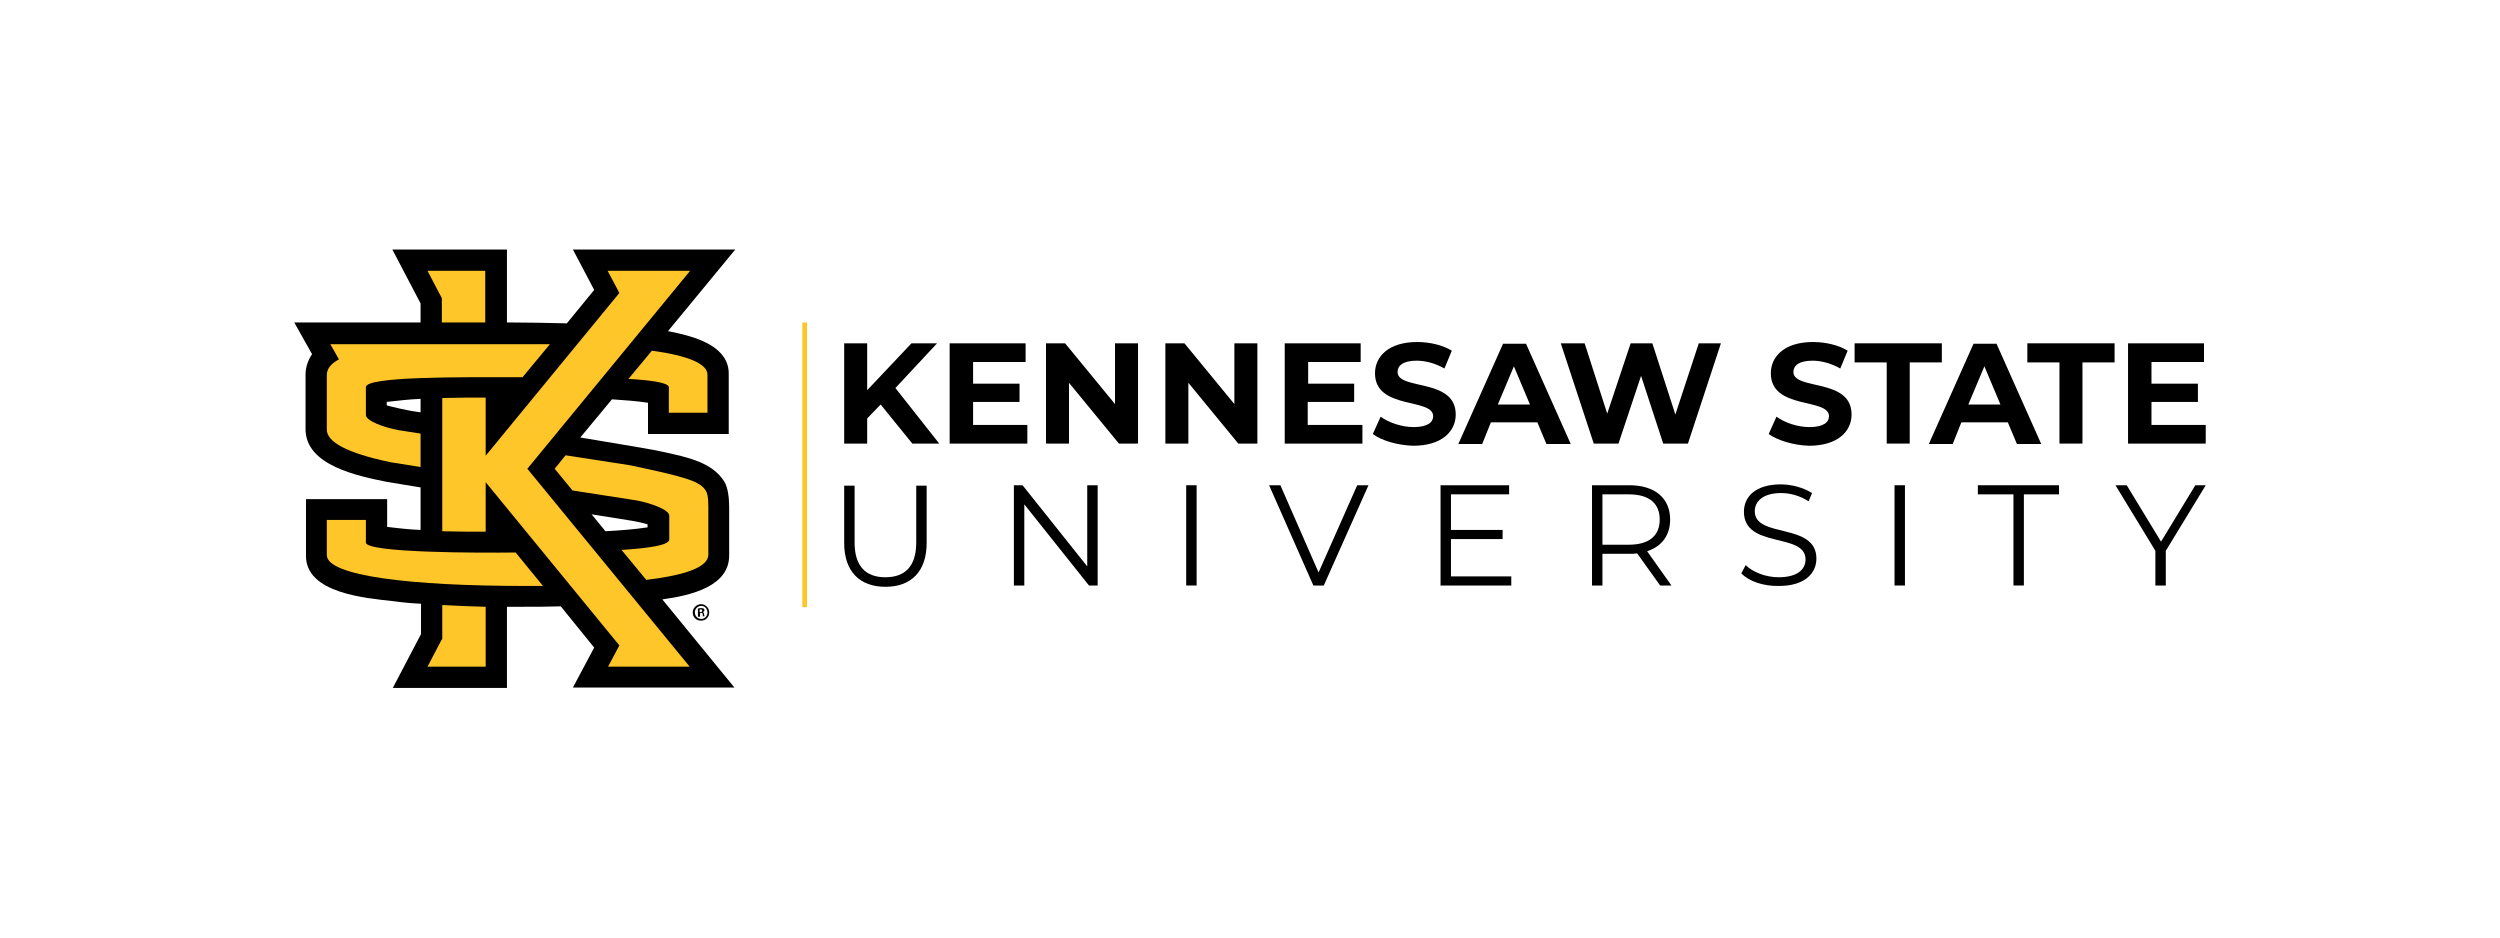 <?xml version="1.0" encoding="utf-8"?>
<!-- Generator: Adobe Illustrator 22.1.0, SVG Export Plug-In . SVG Version: 6.00 Build 0)  -->
<svg version="1.0" xmlns="http://www.w3.org/2000/svg" xmlns:xlink="http://www.w3.org/1999/xlink" x="0px" y="0px"
	 viewBox="0 0 576 216" style="enable-background:new 0 0 576 216;" xml:space="preserve">
<g id="KS__x26__rule">
	<line style="fill:none;stroke:#FFC629;stroke-width:1.084;stroke-miterlimit:10;" x1="185.4" y1="74.3" x2="185.4" y2="139.9"/>
	<g>
		<path d="M168,128v-11.2c0-2.1-0.3-4.5-1.1-5.8c-2.8-4.6-8.9-5.7-13.7-6.8c-2-0.5-9.9-1.8-19.5-3.4L141,92c2.9,0.2,5.7,0.4,8.3,0.8
			v7.2h18.6V86.2c0.1-6.1-6.9-8.3-11.6-9.4c-0.7-0.2-1.5-0.3-2.4-0.5l15.5-18.8H132c1,1.9,4.9,9.3,4.9,9.3l-6.3,7.7
			c-4.6-0.1-9-0.2-12.5-0.2h-1.3V57.5H90.4l6.5,12.4v4.4H67.8l4.1,7.3c-0.9,1.3-1.5,3-1.5,4.6v12.6c-0.1,8.5,12.3,10.9,18.6,12.2
			c2.6,0.4,5.3,0.9,7.9,1.3v9.8c-2.6-0.1-5.2-0.4-7.7-0.7V115H70.5v13c-0.1,8.7,13.8,9.8,20,10.5c2.2,0.3,4.3,0.5,6.5,0.6v7
			l-6.5,12.4h26.3v-18.7c1.1,0,2.2,0,3.4,0c3,0,6,0,9-0.1l7.7,9.5l-4.9,9.2h37.2l-16.6-20.3C159.2,137.2,168,135.1,168,128
			 M139.5,122.4l-3.2-3.9c3.1,0.5,6.3,1,9.4,1.5c1.2,0.2,2.5,0.5,3.5,0.8v0.7C146,122,142.8,122.2,139.5,122.4 M96.9,91.9v3.1
			c-0.8-0.1-1.5-0.2-2.1-0.3c-0.7-0.1-4.7-1-5.7-1.3v-0.8C91.8,92.3,94.3,92,96.9,91.9"/>
		<g>
			<path style="fill:#FFC629;" d="M96.9,99.9l-5.1-0.8c-3.7-0.7-7.5-2.2-7.5-3.5v-6.4c0-2.5,21.4-2.3,36.1-2.3l6.3-7.6
				c-1.9,0-3.8,0-5.8,0H76.1l2,3.5c-1.9,1-2.8,2.2-2.8,3.6v12.6c0,2.8,4.6,5.4,14.7,7.5l6.9,1.1V99.9z"/>
			<path style="fill:#FFC629;" d="M144.8,87.3c5.3,0.3,9.3,0.9,9.3,1.9v5.9h8.9v-8.8c0-2.5-4.6-4.4-12.8-5.5L144.8,87.3z"/>
			<path style="fill:#FFC629;" d="M127.8,108l4.1,5l14.8,2.3c3.6,0.7,7.5,2.2,7.5,3.5v5.5c0,1.3-4.6,2-11,2.4l5.7,6.9
				c9.2-1.1,14.3-3,14.3-5.8v-11.2c0-2.3-0.3-3-0.5-3.4c-1.3-2.3-4.3-3.2-17.5-6l-14.9-2.3L127.8,108z"/>
			<path style="fill:#FFC629;" d="M84.3,125v-5.2h-9v8.1c0,4.8,19.4,7.1,45.6,7.1c1.4,0,2.8,0,4.2,0l-6.3-7.7
				C110.5,127.4,84.3,127.4,84.3,125"/>
			<path style="fill:#FFC629;" d="M159,62.4h-19l2.7,5.1l-30.8,37.5V91.6c-3.3,0-6.7,0-10,0.1v30.7c3.3,0.1,6.7,0.1,10,0.1v-11.4
				l30.8,37.6l-2.6,4.9h18.8L121.5,108L159,62.4z"/>
			<polygon style="fill:#FFC629;" points="101.8,74.3 111.8,74.3 111.8,62.4 98.5,62.4 101.8,68.7 			"/>
			<path style="fill:#FFC629;" d="M101.8,147.3l-3.3,6.3h13.4v-13.8c-3.3-0.1-6.7-0.2-10-0.4V147.3z"/>
		</g>
		<path d="M163.4,141.1c0,1.1-0.8,1.9-1.9,1.9c-1.1,0-1.9-0.8-1.9-1.9c0-1,0.9-1.9,1.9-1.9C162.6,139.2,163.4,140.1,163.4,141.1
			 M160.1,141.1c0,0.8,0.6,1.5,1.5,1.5c0.8,0,1.4-0.7,1.4-1.5c0-0.8-0.6-1.5-1.4-1.5C160.7,139.6,160.1,140.3,160.1,141.1
			 M161.2,142.1h-0.4v-1.9c0.2,0,0.4-0.1,0.7-0.1c0.4,0,0.5,0.1,0.6,0.1c0.1,0.1,0.2,0.2,0.2,0.4c0,0.2-0.2,0.4-0.4,0.4v0
			c0.2,0.1,0.3,0.2,0.3,0.5c0.1,0.3,0.1,0.4,0.1,0.5H162c-0.1-0.1-0.1-0.2-0.1-0.5c0-0.2-0.1-0.3-0.4-0.3h-0.2V142.1z M161.2,141
			h0.2c0.2,0,0.4-0.1,0.4-0.3c0-0.2-0.1-0.3-0.4-0.3c-0.1,0-0.2,0-0.2,0V141z"/>
	</g>
</g>
<g id="text">
	<g>
		<g>
			<g>
				<path d="M202.9,93.2l-3.1,3.2v5.8h-5.3V79.1h5.3v10.8L210,79.1h5.9l-9.6,10.3l10.1,12.8h-6.2L202.9,93.2z"/>
				<path d="M236.7,97.9v4.3h-17.9V79.1h17.5v4.3h-12.1v5h10.7v4.2h-10.7v5.3H236.7z"/>
				<path d="M262.2,79.1v23.1h-4.4l-11.5-14v14H241V79.1h4.4l11.5,14v-14H262.2z"/>
				<path d="M289.7,79.1v23.1h-4.4l-11.5-14v14h-5.3V79.1h4.4l11.5,14v-14H289.7z"/>
				<path d="M313.9,97.9v4.3H296V79.1h17.5v4.3h-12.1v5H312v4.2h-10.7v5.3H313.9z"/>
				<path d="M316.3,100l1.8-4c1.9,1.4,4.9,2.4,7.6,2.4c3.2,0,4.5-1.1,4.5-2.5c0-4.3-13.4-1.4-13.4-9.9c0-3.9,3.2-7.2,9.7-7.2
					c2.9,0,5.9,0.7,8,2l-1.7,4.1c-2.1-1.2-4.4-1.8-6.4-1.8c-3.2,0-4.4,1.2-4.4,2.6c0,4.3,13.4,1.3,13.4,9.8c0,3.9-3.2,7.2-9.8,7.2
					C322,102.6,318.3,101.5,316.3,100z"/>
				<path d="M354.2,97.3h-10.7l-2,5H336l10.3-23.1h5.3l10.3,23.1h-5.6L354.2,97.3z M352.5,93.2l-3.7-8.8l-3.7,8.8H352.5z"/>
				<path d="M396.5,79.1l-7.6,23.1h-5.7l-5.1-15.6l-5.2,15.6h-5.7l-7.6-23.1h5.5l5.2,16.2l5.4-16.2h5l5.3,16.4l5.4-16.4H396.5z"/>
				<path d="M407.5,100l1.8-4c1.9,1.4,4.9,2.4,7.6,2.4c3.2,0,4.5-1.1,4.5-2.5c0-4.3-13.4-1.4-13.4-9.9c0-3.9,3.2-7.2,9.7-7.2
					c2.9,0,5.9,0.7,8,2l-1.7,4.1c-2.1-1.2-4.4-1.8-6.4-1.8c-3.2,0-4.4,1.2-4.4,2.6c0,4.3,13.4,1.3,13.4,9.8c0,3.9-3.2,7.2-9.8,7.2
					C413.3,102.6,409.6,101.5,407.5,100z"/>
				<path d="M434.7,83.5h-7.4v-4.4h20.1v4.4h-7.4v18.7h-5.3V83.5z"/>
				<path d="M462.6,97.3h-10.7l-2,5h-5.5l10.3-23.1h5.3l10.3,23.1h-5.6L462.6,97.3z M460.9,93.2l-3.7-8.8l-3.7,8.8H460.9z"/>
				<path d="M474.5,83.5h-7.4v-4.4h20.1v4.4h-7.4v18.7h-5.3V83.5z"/>
				<path d="M508.2,97.9v4.3h-17.9V79.1h17.5v4.3h-12.1v5h10.7v4.2h-10.7v5.3H508.2z"/>
			</g>
			<g>
				<path d="M194.5,125.1v-13.2h2.4V125c0,5.5,2.6,8,7.1,8c4.5,0,7.1-2.5,7.1-8v-13.1h2.4v13.2c0,6.6-3.6,10.1-9.5,10.1
					S194.5,131.7,194.5,125.1z"/>
				<path d="M252.9,111.8v23.1h-2l-14.9-18.7v18.7h-2.4v-23.1h2l14.9,18.7v-18.7H252.9z"/>
				<path d="M273.3,111.8h2.4v23.1h-2.4V111.8z"/>
				<path d="M315.3,111.8L305,134.9h-2.4l-10.2-23.1h2.6l8.8,20.1l8.9-20.1H315.3z"/>
				<path d="M348.2,132.8v2.1h-16.3v-23.1h15.8v2.1h-13.4v8.2h11.9v2.1h-11.9v8.6H348.2z"/>
				<path d="M382.5,134.9l-5.3-7.4c-0.6,0.1-1.2,0.1-1.8,0.1h-6.2v7.3h-2.4v-23.1h8.6c5.9,0,9.4,3,9.4,7.9c0,3.6-1.9,6.2-5.3,7.3
					l5.6,7.9H382.5z M382.4,119.7c0-3.7-2.4-5.8-7.1-5.8h-6.1v11.6h6.1C380,125.5,382.4,123.4,382.4,119.7z"/>
				<path d="M401.2,132.1l1-1.9c1.6,1.6,4.6,2.8,7.6,2.8c4.3,0,6.2-1.8,6.2-4.1c0-6.3-14.2-2.4-14.2-11c0-3.4,2.6-6.3,8.5-6.3
					c2.6,0,5.3,0.8,7.2,2l-0.8,1.9c-2-1.3-4.3-1.9-6.3-1.9c-4.2,0-6.1,1.9-6.1,4.2c0,6.3,14.2,2.5,14.2,10.9c0,3.4-2.7,6.3-8.6,6.3
					C406.3,135.1,402.9,133.9,401.2,132.1z"/>
				<path d="M436.5,111.8h2.4v23.1h-2.4V111.8z"/>
				<path d="M463.8,113.9h-8.1v-2.1h18.7v2.1h-8.1v21h-2.4V113.9z"/>
				<path d="M499,126.9v8h-2.4v-8l-9.2-15.1h2.6l7.9,13l7.9-13h2.4L499,126.9z"/>
			</g>
		</g>
	</g>
</g>
</svg>
